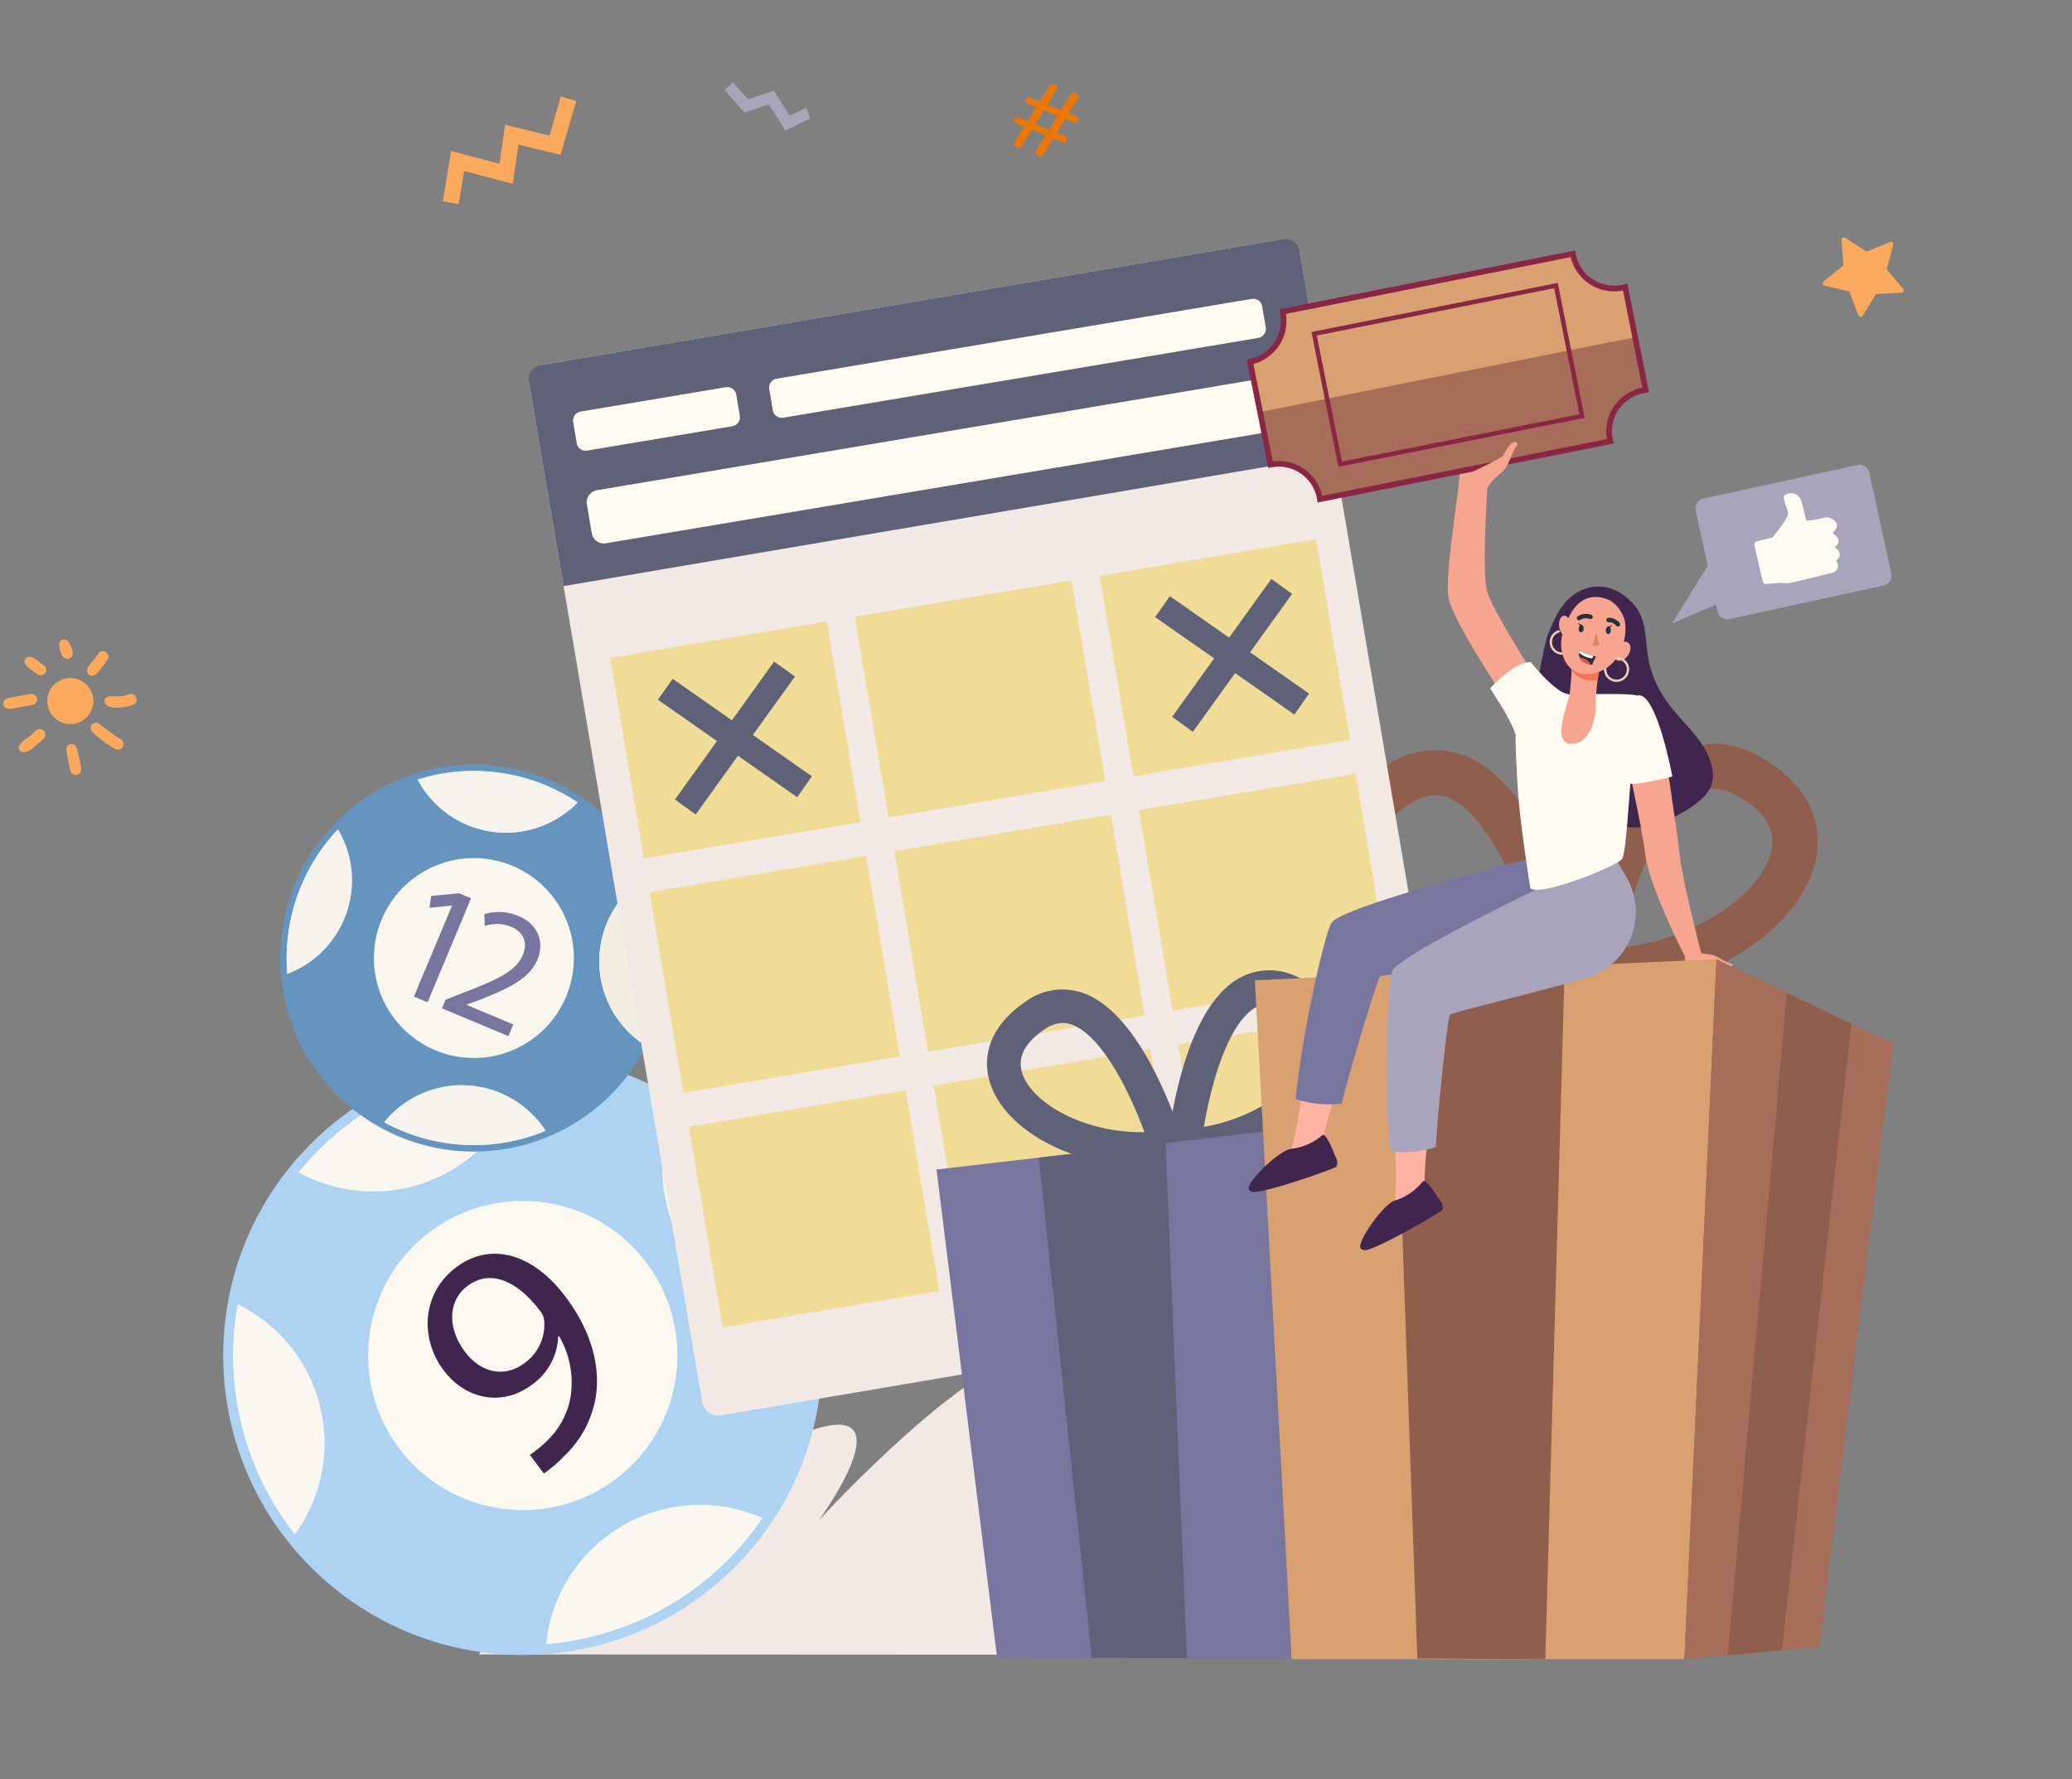<svg xmlns="http://www.w3.org/2000/svg" width="340" height="292" viewBox="0 0 340 292">
  <rect x="0" y="0" width="340" height="292" fill="#808080" stroke="none"/>
  <g id="Grupo_70072" data-name="Grupo 70072" transform="translate(-1020 -14075)">
    <path id="Trazado_141374" data-name="Trazado 141374" d="M0,0H340V292H0Z" transform="translate(1020 14075)" fill="none"/>
    <g id="Grupo_70065" data-name="Grupo 70065" transform="translate(-1389.943 12747.008)">
      <path id="Trazado_141234" data-name="Trazado 141234" d="M3505.974,1815.09a13.747,13.747,0,0,0-12.849-.421c-5.621,2.78-10.394,9.7-14.186,20.558-.966,2.768-1.741,5.429-2.341,7.716-.712-2.268-1.622-4.91-2.73-7.651-4.314-10.665-9.416-17.342-15.166-19.846a13.745,13.745,0,0,0-12.813,1.043c-7.762,4.522-10.962,11.185-8.779,18.281,1.719,5.587,6.8,10.932,13.941,14.665a45.833,45.833,0,0,0,22.106,5.074q1.007-.024,2.009-.094l1.063-.074,2.338.049q1,.021,2.011,0a45.841,45.841,0,0,0,21.835-6.139c6.952-4.074,11.768-9.659,13.214-15.323C3517.465,1825.731,3513.946,1819.23,3505.974,1815.09Zm-61.779,17.5c-1.131-3.677.694-6.939,5.426-9.7a7.609,7.609,0,0,1,3.655-1.164,5.679,5.679,0,0,1,2.463.51c3.783,1.646,7.767,7.235,11.219,15.739,1.363,3.356,2.414,6.6,3.14,9.077C3457.35,1846.395,3446.3,1839.433,3444.194,1832.59Zm64.251-1.5c-1.771,6.938-12.471,14.427-25.171,15.705.605-2.507,1.5-5.8,2.7-9.218,3.036-8.661,6.745-14.437,10.443-16.264a5.688,5.688,0,0,1,2.436-.629,7.607,7.607,0,0,1,3.708.985C3507.417,1824.192,3509.4,1827.362,3508.445,1831.089Z" transform="translate(-807.878 -363.201)" fill="#905e4c"/>
      <path id="Trazado_141243" data-name="Trazado 141243" d="M3582.35,1708.728c1.158-2.789,2.337-5.583,5.344-6.995a6.726,6.726,0,0,1,7.136.913c6.124,4.606.788,9.681,7.76,18.415,2.166,2.714,4.789,4.905,6.087,8.085,1.816,4.452-.348,6.589-3.816,8.721-16.6,10.2-25.3-10.744-24.982-15.535C3580.11,1718.769,3581.6,1710.522,3582.35,1708.728Z" transform="translate(-918.308 -276.831)" fill="#40264f"/>
      <path id="Trazado_141244" data-name="Trazado 141244" d="M2827.608,2297.174c3.93-5.1,40.854-32.336,54.907-36.885,15.512-5.022.892,14.923.892,14.923s27.519-30.091,37.616-27.378c9.257,2.486,0,21.137,0,21.137s10.426-10.328,23.07-10.328c12.3,0-8.6,36.63-9.725,38.591Z" transform="translate(-339.131 -697.642)" fill="#f2e9e4"/>
      <g id="Grupo_70037" data-name="Grupo 70037" transform="translate(2426.207 1480.957)">
        <g id="Grupo_70035" data-name="Grupo 70035" transform="translate(0 0)">
          <circle id="Elipse_4766" data-name="Elipse 4766" cx="49.156" cy="49.156" r="49.156" transform="translate(0 69.517) rotate(-45)" fill="#aed3f2"/>
          <circle id="Elipse_4767" data-name="Elipse 4767" cx="25.374" cy="25.374" r="25.374" transform="translate(33.633 69.517) rotate(-45)" fill="#fffbf0" opacity="0.95"/>
          <path id="Trazado_141246" data-name="Trazado 141246" d="M2981.424,2100.84a47.331,47.331,0,0,0-20.684-27.058,25.367,25.367,0,0,0,22.318,35.117A47.844,47.844,0,0,0,2981.424,2100.84Z" transform="translate(-2866.327 -2044.728)" fill="#fffbf0" opacity="0.5"/>
          <path id="Trazado_141247" data-name="Trazado 141247" d="M2722.641,2045.053a47.288,47.288,0,0,0-23.374,15.5,25.37,25.37,0,0,0,37.137-17.438A47.5,47.5,0,0,0,2722.641,2045.053Z" transform="translate(-2666.527 -2021.115)" fill="#fffbf0" opacity="0.5"/>
          <path id="Trazado_141248" data-name="Trazado 141248" d="M2666.521,2228.858a25.308,25.308,0,0,0-13.2-15.634,47.612,47.612,0,0,0,9.377,37.7A25.328,25.328,0,0,0,2666.521,2228.858Z" transform="translate(-2630.58 -2152.086)" fill="#fffbf0" opacity="0.5"/>
          <path id="Trazado_141249" data-name="Trazado 141249" d="M2885.387,2377.315a47.314,47.314,0,0,0,25.9-18.891,25.368,25.368,0,0,0-35.459,20.673A47.666,47.666,0,0,0,2885.387,2377.315Z" transform="translate(-2802.466 -2262.218)" fill="#fffbf0" opacity="0.5"/>
          <path id="Trazado_141250" data-name="Trazado 141250" d="M2981.424,2100.84a47.331,47.331,0,0,0-20.684-27.058,25.367,25.367,0,0,0,22.318,35.117A47.844,47.844,0,0,0,2981.424,2100.84Z" transform="translate(-2866.327 -2044.728)" fill="#fffbf0" opacity="0.5"/>
          <path id="Trazado_141251" data-name="Trazado 141251" d="M2722.641,2045.053a47.288,47.288,0,0,0-23.374,15.5,25.37,25.37,0,0,0,37.137-17.438A47.5,47.5,0,0,0,2722.641,2045.053Z" transform="translate(-2666.527 -2021.115)" fill="#fffbf0" opacity="0.5"/>
          <path id="Trazado_141252" data-name="Trazado 141252" d="M2666.521,2228.858a25.308,25.308,0,0,0-13.2-15.634,47.612,47.612,0,0,0,9.377,37.7A25.328,25.328,0,0,0,2666.521,2228.858Z" transform="translate(-2630.58 -2152.086)" fill="#fffbf0" opacity="0.5"/>
          <path id="Trazado_141253" data-name="Trazado 141253" d="M2885.387,2377.315a47.314,47.314,0,0,0,25.9-18.891,25.368,25.368,0,0,0-35.459,20.673A47.666,47.666,0,0,0,2885.387,2377.315Z" transform="translate(-2802.466 -2262.218)" fill="#fffbf0" opacity="0.5"/>
          <path id="Trazado_141254" data-name="Trazado 141254" d="M2981.424,2100.84a47.331,47.331,0,0,0-20.684-27.058,25.367,25.367,0,0,0,22.318,35.117A47.844,47.844,0,0,0,2981.424,2100.84Z" transform="translate(-2866.327 -2044.728)" fill="#fffbf0" opacity="0.5"/>
          <path id="Trazado_141255" data-name="Trazado 141255" d="M2722.641,2045.053a47.288,47.288,0,0,0-23.374,15.5,25.37,25.37,0,0,0,37.137-17.438A47.5,47.5,0,0,0,2722.641,2045.053Z" transform="translate(-2666.527 -2021.115)" fill="#fffbf0" opacity="0.5"/>
          <path id="Trazado_141256" data-name="Trazado 141256" d="M2666.521,2228.858a25.308,25.308,0,0,0-13.2-15.634,47.612,47.612,0,0,0,9.377,37.7A25.328,25.328,0,0,0,2666.521,2228.858Z" transform="translate(-2630.58 -2152.086)" fill="#fffbf0" opacity="0.5"/>
          <path id="Trazado_141257" data-name="Trazado 141257" d="M2885.387,2377.315a47.314,47.314,0,0,0,25.9-18.891,25.368,25.368,0,0,0-35.459,20.673A47.666,47.666,0,0,0,2885.387,2377.315Z" transform="translate(-2802.466 -2262.218)" fill="#fffbf0" opacity="0.5"/>
          <g id="Grupo_70034" data-name="Grupo 70034" transform="translate(21.997 21.998)">
            <path id="Trazado_141258" data-name="Trazado 141258" d="M2983.058,2108.9a47.844,47.844,0,0,0-1.634-8.059,47.331,47.331,0,0,0-20.684-27.058,25.367,25.367,0,0,0,22.318,35.117Z" transform="translate(-2888.323 -2066.726)" fill="#fffbf0" opacity="0.5"/>
            <path id="Trazado_141259" data-name="Trazado 141259" d="M2699.267,2060.553a25.37,25.37,0,0,0,37.137-17.438,47.59,47.59,0,0,0-37.137,17.438Z" transform="translate(-2688.524 -2043.114)" fill="#fffbf0" opacity="0.5"/>
            <path id="Trazado_141260" data-name="Trazado 141260" d="M2653.325,2213.224a47.612,47.612,0,0,0,9.377,37.7,25.364,25.364,0,0,0-9.377-37.7Z" transform="translate(-2652.577 -2174.084)" fill="#fffbf0" opacity="0.5"/>
            <path id="Trazado_141261" data-name="Trazado 141261" d="M2893.918,2357.3a25.377,25.377,0,0,0-18.088,21.793,47.6,47.6,0,0,0,35.459-20.673A25.267,25.267,0,0,0,2893.918,2357.3Z" transform="translate(-2824.462 -2284.216)" fill="#fffbf0" opacity="0.5"/>
          </g>
        </g>
        <g id="Grupo_70036" data-name="Grupo 70036" transform="translate(53.916 52.816)">
          <path id="Trazado_141262" data-name="Trazado 141262" d="M2808.064,2210.066a19.572,19.572,0,0,0,2.917-2.4,13.039,13.039,0,0,0,3.754-7.031,15.174,15.174,0,0,0-1.892-10.1l-.127.1a10.146,10.146,0,0,1-4.252,7.873c-4.966,3.749-10.969,2.416-14.525-2.3-3.941-5.221-3.623-12.656,2.022-16.917s12.586-2.3,17.9,4.741c4.582,6.07,5.748,11.852,5.018,16.534a17.277,17.277,0,0,1-5.235,9.748,21.763,21.763,0,0,1-3.277,2.807Zm-10.625-16.9c2.6,3.438,6.5,4.287,9.727,1.853a7.736,7.736,0,0,0,3.254-6.987,3.082,3.082,0,0,0-.686-1.615c-3.556-4.712-8.019-7.006-11.924-4.059C2794.627,2184.761,2794.492,2189.261,2797.439,2193.166Z" transform="translate(-2791.302 -2177.053)" fill="#40264f"/>
        </g>
      </g>
      <g id="Grupo_70040" data-name="Grupo 70040" transform="translate(2442.769 1440.313)">
        <g id="Grupo_70039" data-name="Grupo 70039" transform="translate(0 0)">
          <path id="Trazado_141372" data-name="Trazado 141372" d="M31.765,0A31.765,31.765,0,1,1,0,31.765,31.765,31.765,0,0,1,31.765,0Z" transform="translate(0 44.923) rotate(-45)" fill="#6595bf"/>
          <circle id="Elipse_4769" data-name="Elipse 4769" cx="16.397" cy="16.397" r="16.397" transform="matrix(0.825, -0.566, 0.566, 0.825, 22.126, 40.678)" fill="#fffbf0" opacity="0.95"/>
          <path id="Trazado_141264" data-name="Trazado 141264" d="M2922.447,1931.4a30.588,30.588,0,0,0-1.583-21.953,16.394,16.394,0,0,0-.392,26.886A30.894,30.894,0,0,0,2922.447,1931.4Z" transform="translate(-2848.146 -1877.56)" fill="#fffbf0" opacity="0.5"/>
          <path id="Trazado_141265" data-name="Trazado 141265" d="M2802.308,1833.965a30.562,30.562,0,0,0-18.124.088,16.394,16.394,0,0,0,26.247,3.745A30.722,30.722,0,0,0,2802.308,1833.965Z" transform="translate(-2748.467 -1818.42)" fill="#fffbf0" opacity="0.5"/>
          <path id="Trazado_141266" data-name="Trazado 141266" d="M2700.725,1887.482a16.353,16.353,0,0,0-1.587-13.125,30.772,30.772,0,0,0-8.3,23.7A16.366,16.366,0,0,0,2700.725,1887.482Z" transform="translate(-2676.515 -1850.543)" fill="#fffbf0" opacity="0.5"/>
          <path id="Trazado_141267" data-name="Trazado 141267" d="M2766.047,2065.349a30.576,30.576,0,0,0,20.692-1.023,16.394,16.394,0,0,0-26.488-1.4A30.8,30.8,0,0,0,2766.047,2065.349Z" transform="translate(-2730.041 -1991.048)" fill="#fffbf0" opacity="0.5"/>
          <path id="Trazado_141268" data-name="Trazado 141268" d="M2922.447,1931.4a30.588,30.588,0,0,0-1.583-21.953,16.394,16.394,0,0,0-.392,26.886A30.894,30.894,0,0,0,2922.447,1931.4Z" transform="translate(-2848.146 -1877.56)" fill="#fffbf0" opacity="0.5"/>
          <path id="Trazado_141269" data-name="Trazado 141269" d="M2802.308,1833.965a30.562,30.562,0,0,0-18.124.088,16.394,16.394,0,0,0,26.247,3.745A30.722,30.722,0,0,0,2802.308,1833.965Z" transform="translate(-2748.467 -1818.42)" fill="#fffbf0" opacity="0.5"/>
          <path id="Trazado_141270" data-name="Trazado 141270" d="M2700.725,1887.482a16.353,16.353,0,0,0-1.587-13.125,30.772,30.772,0,0,0-8.3,23.7A16.366,16.366,0,0,0,2700.725,1887.482Z" transform="translate(-2676.515 -1850.543)" fill="#fffbf0" opacity="0.5"/>
          <path id="Trazado_141271" data-name="Trazado 141271" d="M2766.047,2065.349a30.576,30.576,0,0,0,20.692-1.023,16.394,16.394,0,0,0-26.488-1.4A30.8,30.8,0,0,0,2766.047,2065.349Z" transform="translate(-2730.041 -1991.048)" fill="#fffbf0" opacity="0.5"/>
          <path id="Trazado_141272" data-name="Trazado 141272" d="M2922.447,1931.4a30.588,30.588,0,0,0-1.583-21.953,16.394,16.394,0,0,0-.392,26.886A30.894,30.894,0,0,0,2922.447,1931.4Z" transform="translate(-2848.146 -1877.56)" fill="#fffbf0" opacity="0.5"/>
          <path id="Trazado_141273" data-name="Trazado 141273" d="M2802.308,1833.965a30.562,30.562,0,0,0-18.124.088,16.394,16.394,0,0,0,26.247,3.745A30.722,30.722,0,0,0,2802.308,1833.965Z" transform="translate(-2748.467 -1818.42)" fill="#fffbf0" opacity="0.5"/>
          <path id="Trazado_141274" data-name="Trazado 141274" d="M2700.725,1887.482a16.353,16.353,0,0,0-1.587-13.125,30.772,30.772,0,0,0-8.3,23.7A16.366,16.366,0,0,0,2700.725,1887.482Z" transform="translate(-2676.515 -1850.543)" fill="#fffbf0" opacity="0.5"/>
          <path id="Trazado_141275" data-name="Trazado 141275" d="M2766.047,2065.349a30.576,30.576,0,0,0,20.692-1.023,16.394,16.394,0,0,0-26.488-1.4A30.8,30.8,0,0,0,2766.047,2065.349Z" transform="translate(-2730.041 -1991.048)" fill="#fffbf0" opacity="0.5"/>
          <g id="Grupo_70038" data-name="Grupo 70038" transform="translate(14.214 14.214)">
            <path id="Trazado_141276" data-name="Trazado 141276" d="M2920.473,1936.334a30.738,30.738,0,0,0,.392-26.886,16.394,16.394,0,0,0-.392,26.886Z" transform="translate(-2862.36 -1891.774)" fill="#f9f3dc" opacity="0.5"/>
            <path id="Trazado_141277" data-name="Trazado 141277" d="M2784.184,1834.053a16.394,16.394,0,0,0,26.247,3.745,30.751,30.751,0,0,0-26.247-3.745Z" transform="translate(-2762.681 -1832.634)" fill="#fffbf0" opacity="0.5"/>
            <path id="Trazado_141278" data-name="Trazado 141278" d="M2699.138,1874.357a30.772,30.772,0,0,0-8.3,23.7,16.391,16.391,0,0,0,8.3-23.7Z" transform="translate(-2690.729 -1864.757)" fill="#fffbf0" opacity="0.5"/>
            <path id="Trazado_141279" data-name="Trazado 141279" d="M2777.75,2057.562a16.4,16.4,0,0,0-17.5,5.362,30.768,30.768,0,0,0,26.488,1.4A16.327,16.327,0,0,0,2777.75,2057.562Z" transform="translate(-2744.255 -2005.262)" fill="#fffbf0" opacity="0.5"/>
          </g>
        </g>
        <path id="Trazado_141280" data-name="Trazado 141280" d="M2787.73,1921.94l-.052-.022-3.639.361.29-1.947,4.565-.436,1.97.824-7.142,17.073-2.233-.934Z" transform="translate(-2746.392 -1885.604)" fill="#78759e"/>
        <path id="Trazado_141281" data-name="Trazado 141281" d="M2801.5,1949.086l.594-1.419,2.548-1c6.1-2.326,8.989-3.708,10.092-6.271.725-1.734.555-3.687-1.993-4.753a6.3,6.3,0,0,0-4.229-.072l-.054-1.936a8.12,8.12,0,0,1,5.558.288c3.677,1.538,4.172,4.708,3.15,7.15-1.318,3.152-4.669,4.744-9.718,6.706l-1.894.689-.021.053,7.669,3.208-.8,1.917Z" transform="translate(-2761.801 -1895.905)" fill="#78759e"/>
      </g>
      <g id="Grupo_70041" data-name="Grupo 70041" transform="translate(2496.693 1367.2)">
        <path id="Trazado_141282" data-name="Trazado 141282" d="M2865.789,1473.917l121.112-20.571a2.716,2.716,0,0,1,3.133,2.223l28.378,167.076a2.717,2.717,0,0,1-2.223,3.133l-121.112,20.571a2.715,2.715,0,0,1-3.132-2.223l-28.378-167.076A2.716,2.716,0,0,1,2865.789,1473.917Z" transform="translate(-2863.48 -1453.259)" fill="#f2e9e4"/>
        <path id="Trazado_141283" data-name="Trazado 141283" d="M2865.318,1473.807l121.737-20.677a2.4,2.4,0,0,1,2.767,1.964l5.692,33.511-126.467,21.48-5.692-33.511A2.4,2.4,0,0,1,2865.318,1473.807Z" transform="translate(-2863.32 -1453.095)" fill="#5e6178"/>
        <rect id="Rectángulo_31904" data-name="Rectángulo 31904" width="36.056" height="33.399" transform="translate(13.367 68.763) rotate(-9.537)" fill="#f1dc97"/>
        <rect id="Rectángulo_31905" data-name="Rectángulo 31905" width="36.056" height="33.399" transform="translate(53.525 62.016) rotate(-9.536)" fill="#f1dc97"/>
        <rect id="Rectángulo_31906" data-name="Rectángulo 31906" width="36.056" height="33.399" transform="matrix(0.986, -0.166, 0.166, 0.986, 93.683, 55.27)" fill="#f1dc97"/>
        <rect id="Rectángulo_31907" data-name="Rectángulo 31907" width="36.056" height="33.399" transform="translate(19.831 107.241) rotate(-9.536)" fill="#f1dc97"/>
        <rect id="Rectángulo_31908" data-name="Rectángulo 31908" width="36.056" height="33.399" transform="translate(59.989 100.495) rotate(-9.537)" fill="#f1dc97"/>
        <rect id="Rectángulo_31909" data-name="Rectángulo 31909" width="36.056" height="33.399" transform="translate(100.147 93.748) rotate(-9.536)" fill="#f1dc97"/>
        <rect id="Rectángulo_31910" data-name="Rectángulo 31910" width="36.056" height="33.399" transform="translate(26.296 145.72) rotate(-9.536)" fill="#f1dc97"/>
        <rect id="Rectángulo_31911" data-name="Rectángulo 31911" width="36.056" height="33.399" transform="translate(66.454 138.973) rotate(-9.536)" fill="#f1dc97"/>
        <rect id="Rectángulo_31912" data-name="Rectángulo 31912" width="36.056" height="33.399" transform="translate(106.612 132.227) rotate(-9.537)" fill="#f1dc97"/>
        <path id="Trazado_141284" data-name="Trazado 141284" d="M2978.028,1757.094l-3.408-2.451-6.931,9.637-9.724-6.809-2.407,3.439,9.68,6.778-6.9,9.594,3.408,2.451,6.931-9.637,9.724,6.808,2.408-3.439-9.681-6.778Z" transform="translate(-2934.335 -1685.261)" fill="#5e6178"/>
        <path id="Trazado_141285" data-name="Trazado 141285" d="M3332.607,1698.117l-3.408-2.451-6.931,9.637-9.724-6.808-2.408,3.439,9.68,6.778-6.9,9.594,3.409,2.451,6.93-9.637,9.724,6.808,2.408-3.439-9.681-6.778Z" transform="translate(-3207.33 -1639.854)" fill="#5e6178"/>
        <path id="Trazado_141286" data-name="Trazado 141286" d="M2921.122,1565.24l-23.833,4a1.484,1.484,0,0,1-1.71-1.218l-.585-3.479a1.485,1.485,0,0,1,1.218-1.71l23.833-4a1.484,1.484,0,0,1,1.709,1.218l.584,3.479A1.484,1.484,0,0,1,2921.122,1565.24Z" transform="translate(-2887.691 -1534.489)" fill="#fffbf0"/>
        <path id="Trazado_141287" data-name="Trazado 141287" d="M3115.073,1502.228l-77.961,13.1a1.484,1.484,0,0,1-1.709-1.218l-.585-3.479a1.484,1.484,0,0,1,1.218-1.709l77.96-13.1a1.485,1.485,0,0,1,1.71,1.218l.584,3.479A1.484,1.484,0,0,1,3115.073,1502.228Z" transform="translate(-2995.342 -1485.975)" fill="#fffbf0"/>
        <path id="Trazado_141288" data-name="Trazado 141288" d="M3017.136,1561.216l-109.269,18.357a2.019,2.019,0,0,1-2.325-1.656l-.794-4.731a2.017,2.017,0,0,1,1.656-2.325l109.269-18.357a2.018,2.018,0,0,1,2.325,1.656l.795,4.731A2.019,2.019,0,0,1,3017.136,1561.216Z" transform="translate(-2895.194 -1529.61)" fill="#fffbf0"/>
      </g>
      <path id="Trazado_141289" data-name="Trazado 141289" d="M3525.437,1621.8a1.088,1.088,0,0,1,.142-.392l-4.814-.441c0,.007,0,.016,0,.023-.23,4.043-2.526,16.914-1.774,20.4.864,4,9.453,16.792,9.453,16.792l3.7-5.589s-5.783-9.157-6.789-12.2S3525.341,1622.827,3525.437,1621.8Z" transform="translate(-871.32 -215.139)" fill="#f7a491"/>
      <path id="Trazado_141290" data-name="Trazado 141290" d="M3240.969,1975.9a10.215,10.215,0,0,0-9.548.351c-4.025,2.351-7.207,7.726-9.458,15.974-.574,2.1-1.012,4.115-1.338,5.842-.646-1.645-1.456-3.557-2.419-5.531-3.749-7.686-7.877-12.373-12.268-13.933a10.217,10.217,0,0,0-9.446,1.434c-5.522,3.754-7.551,8.859-5.567,14.008,1.563,4.054,5.606,7.755,11.093,10.154a34.067,34.067,0,0,0,16.653,2.622q.745-.07,1.486-.173l.784-.11,1.736-.084q.746-.036,1.491-.106a34.065,34.065,0,0,0,15.873-5.678c4.944-3.379,8.227-7.769,9.007-12.043C3250.038,1983.2,3247.094,1978.558,3240.969,1975.9Zm-44.9,16.162c-1.028-2.668.157-5.181,3.523-7.469a5.658,5.658,0,0,1,2.65-1.052,4.221,4.221,0,0,1,1.853.252c2.89,1.025,6.133,4.964,9.131,11.091,1.183,2.418,2.13,4.771,2.8,6.568C3206.531,2001.619,3197.98,1997.027,3196.065,1992.061Zm47.562-4.426c-.955,5.235-8.5,11.34-17.853,12.943.319-1.89.812-4.378,1.523-6.974,1.8-6.578,4.257-11.052,6.9-12.6a4.222,4.222,0,0,1,1.774-.593,5.658,5.658,0,0,1,2.8.54C3242.508,1982.573,3244.141,1984.822,3243.626,1987.635Z" transform="translate(-618.28 -487.631)" fill="#5e6178"/>
      <path id="Trazado_141291" data-name="Trazado 141291" d="M3210.167,2088.79l-55.98,6.479,9.946,80.15,48.331.224Z" transform="translate(-590.569 -575.325)" fill="#78759e"/>
      <path id="Trazado_141292" data-name="Trazado 141292" d="M3247.936,2098.021l3.5,84.517-15.589-.013-8.712-82.1Z" transform="translate(-646.736 -582.433)" fill="#5e6178"/>
      <g id="Grupo_70050" data-name="Grupo 70050" transform="translate(2410.474 1432.927)">
        <path id="Trazado_141293" data-name="Trazado 141293" d="M2520.005,1770.374a3.784,3.784,0,1,1,4.037,3.513A3.784,3.784,0,0,1,2520.005,1770.374Z" transform="translate(-2512.771 -1759.985)" fill="#faa95d"/>
        <g id="Grupo_70042" data-name="Grupo 70042" transform="translate(10.347 17.19)">
          <path id="Trazado_141294" data-name="Trazado 141294" d="M2535.972,1817.353a25.221,25.221,0,0,0-.737-3.331.864.864,0,0,0-1.67.345,27.128,27.128,0,0,0,.713,3.582.9.9,0,0,0,1.145.549.922.922,0,0,0,.549-1.145Z" transform="translate(-2533.563 -1813.468)" fill="#faa95d"/>
        </g>
        <g id="Grupo_70043" data-name="Grupo 70043" transform="translate(14.338 13.652)">
          <path id="Trazado_141295" data-name="Trazado 141295" d="M2555.812,1800.827a37.581,37.581,0,0,1-3.5-2.53.865.865,0,0,0-1.135,1.3,16.459,16.459,0,0,0,3.823,2.875.92.92,0,0,0,.816-1.649Z" transform="translate(-2550.909 -1798.092)" fill="#faa95d"/>
        </g>
        <g id="Grupo_70044" data-name="Grupo 70044" transform="translate(16.601 8.961)">
          <path id="Trazado_141296" data-name="Trazado 141296" d="M2561.009,1778.356a.65.65,0,0,0-.166.873c.424.769,1.5.731,2.265.705a8.2,8.2,0,0,0,2.351-.447.917.917,0,0,0-.609-1.729C2562.662,1778.505,2561.833,1777.694,2561.009,1778.356Z" transform="translate(-2560.744 -1777.703)" fill="#faa95d"/>
        </g>
        <g id="Grupo_70045" data-name="Grupo 70045" transform="translate(13.785 1.947)">
          <path id="Trazado_141297" data-name="Trazado 141297" d="M2550.383,1747.528c-1.1,1.611-2,2.155-1.861,3.042a.762.762,0,0,0,.992.653c.592-.134.914-.761,1.269-1.2.34-.422.673-.845.977-1.295a.942.942,0,0,0-.089-1.287.92.92,0,0,0-1.288.089Z" transform="translate(-2548.508 -1747.219)" fill="#faa95d"/>
        </g>
        <g id="Grupo_70046" data-name="Grupo 70046" transform="translate(9.178 0)">
          <path id="Trazado_141298" data-name="Trazado 141298" d="M2530.677,1740.735a4.02,4.02,0,0,0-.886-1.786.793.793,0,0,0-1.291.438,3.844,3.844,0,0,0,.448,1.956.916.916,0,0,0,1.729-.608Z" transform="translate(-2528.485 -1738.759)" fill="#faa95d"/>
        </g>
        <g id="Grupo_70047" data-name="Grupo 70047" transform="translate(3.495 2.852)">
          <path id="Trazado_141299" data-name="Trazado 141299" d="M2507.026,1752.64c-1.588-1.206-1.911-1.546-2.535-1.48a.756.756,0,0,0-.7.8c.148.763.592.97,2.052,2.034a.922.922,0,0,0,1.267-.088.907.907,0,0,0-.088-1.267Z" transform="translate(-2503.786 -1751.152)" fill="#faa95d"/>
        </g>
        <g id="Grupo_70048" data-name="Grupo 70048" transform="translate(0 8.937)">
          <path id="Trazado_141300" data-name="Trazado 141300" d="M2488.953,1778.531a.839.839,0,0,0,.3,1.5c.649.085.9-.019,4.052-.595a.944.944,0,0,0,.851-.978.922.922,0,0,0-.978-.851C2489.908,1778.2,2489.58,1778.2,2488.953,1778.531Z" transform="translate(-2488.594 -1777.599)" fill="#faa95d"/>
        </g>
        <g id="Grupo_70049" data-name="Grupo 70049" transform="translate(2.539 14.712)">
          <path id="Trazado_141301" data-name="Trazado 141301" d="M2502.388,1803.013c-1.727,1.672-1.98,1.377-2.662,2.4a.776.776,0,0,0,.746,1.113,3.267,3.267,0,0,0,1.793-.965c.528-.418,1.033-.867,1.518-1.334a.931.931,0,0,0-.091-1.3.944.944,0,0,0-1.3.09Z" transform="translate(-2499.631 -1802.701)" fill="#faa95d"/>
        </g>
      </g>
      <path id="Trazado_141302" data-name="Trazado 141302" d="M3016.4,1345.669l-2.716,1.324-2.613-4.135-4.21,1.446-2.462-2.775-1.4,1.246,3.292,3.711,3.99-1.37,2.718,4.3,4.087-1.992Z" transform="translate(-474.167)" fill="#a7a4bc"/>
      <g id="Grupo_70052" data-name="Grupo 70052" transform="translate(2684.31 1404.28)">
        <path id="Trazado_141303" data-name="Trazado 141303" d="M3726.319,1634.065l-25.281,5.505a1.647,1.647,0,0,1-1.96-1.259l-3.605-16.557a1.647,1.647,0,0,1,1.259-1.959l25.281-5.505a1.648,1.648,0,0,1,1.96,1.259l3.6,16.556A1.647,1.647,0,0,1,3726.319,1634.065Z" transform="translate(-3691.592 -1614.252)" fill="#a7a4bc"/>
        <path id="Trazado_141304" data-name="Trazado 141304" d="M3685.27,1681.593l-6.534,10.561,10.026-4.315Z" transform="translate(-3678.736 -1666.099)" fill="#a7a4bc"/>
        <g id="Grupo_70051" data-name="Grupo 70051" transform="translate(13.503 4.654)">
          <path id="Trazado_141305" data-name="Trazado 141305" d="M3737.833,1642.372l2.543-.622s2.676-3.129,2.582-4-1.026-2.55-.577-2.888a1.714,1.714,0,0,1,2.386.219c.669.707.938,3.778,1.282,3.909a13.836,13.836,0,0,0,2.759-.482,1.941,1.941,0,0,1,1.912.627h0a1.035,1.035,0,0,1,.037,1.3l-.461.6.583.495a1.034,1.034,0,0,1,.123,1.453l-.372.444.387.281a1.035,1.035,0,0,1,.157,1.533l-.336.37.085.1a1.036,1.036,0,0,1-.032,1.4l-.342.356-6.773,1.655a4.792,4.792,0,0,1-1.938.07l-2.479.188a.54.54,0,0,1-.567-.418l-1.358-5.95A.539.539,0,0,1,3737.833,1642.372Z" transform="translate(-3737.422 -1634.477)" fill="#fffbf0"/>
        </g>
      </g>
      <g id="Grupo_70053" data-name="Grupo 70053" transform="translate(2709.056 1366.966)">
        <path id="Trazado_141306" data-name="Trazado 141306" d="M3799.175,1461.151l-4.151.214-2.177,3.54a.405.405,0,0,1-.724-.067l-1.486-3.881-4.04-.976a.405.405,0,0,1-.159-.709l3.231-2.613-.319-4.144a.4.4,0,0,1,.625-.371l3.484,2.266,3.842-1.585a.4.4,0,0,1,.545.479l-1.078,4.014,2.694,3.164A.405.405,0,0,1,3799.175,1461.151Z" transform="translate(-3786.288 -1452.078)" fill="#faa95d"/>
      </g>
      <g id="Grupo_70054" data-name="Grupo 70054" transform="translate(2482.619 1343.82)">
        <path id="Trazado_141307" data-name="Trazado 141307" d="M2813.608,1365.824l-7.972-2.1-.889,5.417-2.6-.427,1.358-8.271,7.924,2.088.939-6.389,7.27,1.776,1.867-6.433,2.526.733-2.57,8.854-6.911-1.689Z" transform="translate(-2802.151 -1351.485)" fill="#faa95d"/>
      </g>
      <path id="Trazado_141308" data-name="Trazado 141308" d="M3209.506,1352.207l1.563-2.539-1.255-.509a.537.537,0,0,1-.3-.7h0a.537.537,0,0,1,.7-.3l1.448.587,1.4-2.28-1.341-.544a.536.536,0,0,1-.3-.7h0a.538.538,0,0,1,.7-.3l1.533.622,1.623-2.611a.537.537,0,0,1,.657-.214l.234.1a.536.536,0,0,1,.256.778l-1.509,2.464,2.222.9,1.623-2.611a.536.536,0,0,1,.657-.214l.256.1a.537.537,0,0,1,.256.778l-1.51,2.463,1.255.509a.537.537,0,0,1,.3.7h0a.537.537,0,0,1-.7.3l-1.448-.587-1.376,2.288,1.341.544a.537.537,0,0,1,.3.7h0a.537.537,0,0,1-.7.3l-1.533-.622-1.658,2.692a.536.536,0,0,1-.658.216l-.274-.111a.536.536,0,0,1-.255-.779l1.563-2.538-2.222-.9-1.658,2.693a.537.537,0,0,1-.658.216l-.274-.111A.537.537,0,0,1,3209.506,1352.207Zm5.664-2.034,1.4-2.28-2.223-.9-1.4,2.28Z" transform="translate(-633.098 -0.893)" fill="#ea7708"/>
      <path id="Trazado_141309" data-name="Trazado 141309" d="M3662.892,1849.052c-.7-.111-2.4-1.328-3-1.439-.465-.086-1.47-.238-1.9-.3-.525-1.96-3.19-12.646-3.489-15.778-.323-3.393-2.667-18.692-2.667-18.692l-6.27,1.749s2.581,11.293,3.294,16.769c.613,4.7,5.773,15.278,6.429,16.394,0,.027,0,.053,0,.082.1,1.66.9,1.106.9,1.106l1.3.332s4.6.442,4.9.553S3663.591,1849.163,3662.892,1849.052Z" transform="translate(-968.89 -362.869)" fill="#f7a491"/>
      <path id="Trazado_141310" data-name="Trazado 141310" d="M3456.955,1966.9l-75.742,3.468,6.041,111.43H3451.7Z" transform="translate(-765.359 -481.479)" fill="#d9a171"/>
      <path id="Trazado_141311" data-name="Trazado 141311" d="M3721.78,1980.771,3692.8,1966.9l-5.258,114.9,22.152-2.014Z" transform="translate(-1001.208 -481.479)" fill="#a66d58"/>
      <path id="Trazado_141312" data-name="Trazado 141312" d="M3738.72,1995.986l-11.4,102.84-8.894.82,9.706-108.74Z" transform="translate(-1024.98 -499.963)" fill="#905e4c"/>
      <path id="Trazado_141313" data-name="Trazado 141313" d="M3508.058,1971.821l-3.188,113.766-21-.112-3.953-112.367Z" transform="translate(-841.356 -485.27)" fill="#905e4c"/>
      <path id="Trazado_141314" data-name="Trazado 141314" d="M3400.538,2059.888a46.892,46.892,0,0,0-2.1,7.372c-.031.2.25,1.161.224,1.368-2.7,3.68-6.575,4.485-9.9,4.72,1.694-1.653,4.182-3.221,4.3-3.744a65.079,65.079,0,0,0,1.716-9.69C3396.844,2060.87,3398.247,2060.112,3400.538,2059.888Z" transform="translate(-771.169 -553.073)" fill="#ffb1a4"/>
      <path id="Trazado_141315" data-name="Trazado 141315" d="M3455.347,1887.539l5.936,16.719s-9.54,1.8-13.106,2.449-23.492,1.525-24,1.878c-.375.263-4.491,13.575-6.33,20.916a17.275,17.275,0,0,1-7.556-.747c1.026-10.5,4.733-27.144,5.92-28.955C3418.148,1896.849,3455.347,1887.539,3455.347,1887.539Z" transform="translate(-787.75 -420.38)" fill="#78759e"/>
      <path id="Trazado_141316" data-name="Trazado 141316" d="M3475.034,2091.741a47.1,47.1,0,0,0-.686,7.636c.008.2.464,1.094.477,1.3-1.96,4.12-5.618,5.638-8.839,6.491,1.354-1.942,3.5-3.947,3.523-4.484a65.007,65.007,0,0,0-.129-9.84C3471.589,2093.4,3472.825,2092.391,3475.034,2091.741Z" transform="translate(-830.627 -577.597)" fill="#ffb1a4"/>
      <path id="Trazado_141317" data-name="Trazado 141317" d="M3512.251,1891.311l2.3,3.932a11.27,11.27,0,0,1-5.65,16.2l-.1.04c-3.38,1.311-22.79,5.9-23.22,6.342-.318.328-1.867,14.177-2.3,21.732a17.271,17.271,0,0,1-7.562.682c-.96-10.509-.437-27.549.39-29.552C3477.456,1907.427,3512.251,1891.311,3512.251,1891.311Z" transform="translate(-837.724 -423.284)" fill="#a7a4bc"/>
      <path id="Trazado_141318" data-name="Trazado 141318" d="M3466.668,2125.2c.517-.571,2.414,2.571,2.887,3.24a1.5,1.5,0,0,1,.318,1.441c-.168.311-10.173,6.2-12.613,6.616a1.227,1.227,0,0,1-.73-.2c-.954-.844,3.436-7.076,5.407-7.9A9.458,9.458,0,0,0,3466.668,2125.2Z" transform="translate(-823.244 -603.306)" fill="#40264f"/>
      <path id="Trazado_141319" data-name="Trazado 141319" d="M3553.732,1777.283c-.211-2.552-.567-9.438-.453-10.285-.772-2.651-3.589-6.581-4.179-7.692,0,0,3.821-4.328,6.653-4.292,0,0,3.014,3.806,5.251,4.973a5.539,5.539,0,0,0,1.125.336c2.161-.015,9.708-.244,11.116.176l-.8,11.662c-.406.668-.9,14.078-1.733,15.181s-12.983,6.128-15,4.832C3555.638,1792.123,3554.158,1782.442,3553.732,1777.283Z" transform="translate(-894.618 -318.347)" fill="#fffbf0"/>
      <path id="Trazado_141320" data-name="Trazado 141320" d="M3635.234,1778.688c3.1-.564,5.661,13.314,5.661,13.314s-6.891,1.924-8.657.915c0,0-2-8.883-2.722-8.573Z" transform="translate(-956.531 -336.561)" fill="#fffbf0"/>
      <path id="Trazado_141321" data-name="Trazado 141321" d="M3606.144,1752.361a31.043,31.043,0,0,0-.626,5.641c.156,1.6-.6,6.739-3.975,6.756s-.642-6.539-.323-8.1a59.892,59.892,0,0,0,.393-6.4Z" transform="translate(-933.709 -314.68)" fill="#f7a491"/>
      <path id="Trazado_141322" data-name="Trazado 141322" d="M3607.136,1752.679c.053-1.324.07-2.428.07-2.428l4.529,2.11s-.16.827-.32,1.881A3.956,3.956,0,0,1,3607.136,1752.679Z" transform="translate(-939.3 -314.68)" fill="#f47458"/>
      <path id="Trazado_141325" data-name="Trazado 141325" d="M3388.886,2092.276c.615-.464,1.89,2.977,2.229,3.724a1.5,1.5,0,0,1,.042,1.474c-.223.274-11.154,4.181-13.629,4.135a1.225,1.225,0,0,1-.681-.328c-.779-1.008,4.7-6.308,6.79-6.743A9.464,9.464,0,0,0,3388.886,2092.276Z" transform="translate(-761.94 -577.976)" fill="#40264f"/>
      <path id="Trazado_141326" data-name="Trazado 141326" d="M3632.023,1709.705s.817,6.041,2.771,7.131,1.136,3.77,1.136,3.77,1.771-6.223.227-8.221A8.594,8.594,0,0,0,3632.023,1709.705Z" transform="translate(-958.461 -283.463)" fill="#40264f"/>
      <path id="Trazado_141327" data-name="Trazado 141327" d="M3637.714,1741.4c-.53.788-.528,1.716,0,2.074s1.392.01,1.922-.777.527-1.715,0-2.073S3638.243,1740.61,3637.714,1741.4Z" transform="translate(-962.538 -307.157)" fill="#f7a491"/>
      <path id="Trazado_141328" data-name="Trazado 141328" d="M3527.164,1615.391l.011-.245s1.719-.334,2.7-.657a16.343,16.343,0,0,0,2.307-1.076,12.311,12.311,0,0,1-.987,2.119c-.178.032-3.1.412-3.122.388S3527.164,1615.391,3527.164,1615.391Z" transform="translate(-877.729 -209.326)" fill="#f7a491"/>
      <path id="Trazado_141329" data-name="Trazado 141329" d="M3610.4,1745.93l3.178.8a1.445,1.445,0,0,1-1.79.9C3610.073,1747.247,3610.4,1745.93,3610.4,1745.93Z" transform="translate(-941.795 -311.353)" fill="#fffbf0"/>
      <g id="Grupo_70059" data-name="Grupo 70059" transform="translate(2614.529 1369.1)">
        <path id="Trazado_141330" data-name="Trazado 141330" d="M3436.941,1494.515c-.024-.1-.047-.2-.067-.3a6.838,6.838,0,0,1,5.369-8.043c.167-.033.335-.058.5-.079l-3.371-16.906c-.162.045-.326.086-.494.12a6.838,6.838,0,0,1-8.043-5.369c-.013-.067-.023-.134-.035-.2l-47.65,9.5c.015.066.031.131.044.2a6.839,6.839,0,0,1-5.369,8.043l3.362,16.865a6.838,6.838,0,0,1,8.043,5.369c.02.1.037.2.052.3Z" transform="translate(-3377.283 -1463.192)" fill="#d9a171"/>
        <path id="Trazado_141331" data-name="Trazado 141331" d="M3384.962,1535.568l1.72,8.632a6.838,6.838,0,0,1,8.043,5.369c.02.1.037.2.053.3l47.655-9.5c-.024-.1-.047-.2-.067-.3a6.838,6.838,0,0,1,5.369-8.043c.168-.033.335-.058.5-.079l-1.725-8.652Z" transform="translate(-3382.775 -1509.047)" fill="#a66d58"/>
        <g id="Grupo_70055" data-name="Grupo 70055" transform="translate(10.622 5.325)">
          <path id="Trazado_141332" data-name="Trazado 141332" d="M3466.444,1506.644l-40.409,8.055-4.414-22.144,40.409-8.055Zm-39.827,7.184,38.956-7.765-4.124-20.691-38.957,7.765Z" transform="translate(-3421.621 -1484.5)" fill="#8b2544"/>
        </g>
        <g id="Grupo_70058" data-name="Grupo 70058" transform="translate(0 0)">
          <path id="Trazado_141342" data-name="Trazado 141342" d="M3435.68,1493.041l-48.606,9.688-.074-.479c-.015-.093-.03-.187-.048-.28a6.381,6.381,0,0,0-7.5-5.005l-.456.091-3.543-17.776.455-.091a6.381,6.381,0,0,0,5-7.5c-.009-.043-.019-.086-.028-.129l-.12-.521,48.587-9.685.089.527c.007.044.014.087.023.13a6.382,6.382,0,0,0,7.5,5.005c.14-.028.29-.064.46-.111l.482-.134,3.565,17.886-.5.061c-.176.022-.329.046-.468.073a6.381,6.381,0,0,0-5,7.5c.019.094.041.186.063.278Zm-47.851,8.592,46.733-9.315a7.311,7.311,0,0,1,5.763-8.432l.042-.009-3.18-15.955-.042.009a7.312,7.312,0,0,1-8.534-5.479l-46.739,9.316a7.313,7.313,0,0,1-5.329,8.227l3.186,15.984A7.312,7.312,0,0,1,3387.829,1501.633Z" transform="translate(-3375.456 -1461.357)" fill="#8b2544"/>
        </g>
      </g>
      <path id="Trazado_141343" data-name="Trazado 141343" d="M3540.117,1597.852a1.733,1.733,0,0,0-.879.616c-.583.628-1.094,1.894-1.185,1.8a51.077,51.077,0,0,1-5.568,2.809,5.087,5.087,0,0,1-.28.633l3.257,1.891c.11-.17.206-.315.275-.421a8.489,8.489,0,0,1,1.579-1.746,6.9,6.9,0,0,0,1.551-1.669c.12-.3.475-1.094.665-1.518s.43-.915.5-1.151a2.374,2.374,0,0,1,.421-.586A.4.4,0,0,0,3540.117,1597.852Z" transform="translate(-881.609 -197.343)" fill="#f7a491"/>
      <g id="Grupo_70005" data-name="Grupo 70005" transform="translate(2676.999 1440.141) rotate(-173)">
        <g id="Grupo_70003" data-name="Grupo 70003">
          <path id="Trazado_141148" data-name="Trazado 141148" d="M2.362.023a2.051,2.051,0,0,1,.6,3.866A.182.182,0,0,1,2.8,3.564a1.688,1.688,0,1,0-.671.172.182.182,0,0,1,.016.363A2.05,2.05,0,0,1,.538.666,2.036,2.036,0,0,1,1.96,0,2.1,2.1,0,0,1,2.362.023Z" transform="translate(0 0)" fill="#d9a171"/>
        </g>
        <g id="Grupo_70004" data-name="Grupo 70004" opacity="0.5">
          <path id="Trazado_141149" data-name="Trazado 141149" d="M2.362.023a2.051,2.051,0,0,1,.6,3.866A.182.182,0,0,1,2.8,3.564a1.688,1.688,0,1,0-.671.172.182.182,0,0,1,.016.363A2.05,2.05,0,0,1,.538.666,2.036,2.036,0,0,1,1.96,0,2.1,2.1,0,0,1,2.362.023Z" transform="translate(0 0)" fill="#fff"/>
        </g>
      </g>
      <g id="Grupo_70011" data-name="Grupo 70011" transform="translate(2668.082 1435.682) rotate(-173)">
        <g id="Grupo_70009" data-name="Grupo 70009">
          <path id="Trazado_141165" data-name="Trazado 141165" d="M2.362.023a2.051,2.051,0,0,1,.6,3.866A.182.182,0,1,1,2.8,3.564a1.688,1.688,0,1,0-.671.172.182.182,0,0,1,.016.363A2.05,2.05,0,0,1,.538.667,2.055,2.055,0,0,1,2.362.023Z" transform="translate(0 0)" fill="#d9a171"/>
        </g>
        <g id="Grupo_70010" data-name="Grupo 70010" opacity="0.5">
          <path id="Trazado_141166" data-name="Trazado 141166" d="M2.362.023a2.051,2.051,0,0,1,.6,3.866A.182.182,0,1,1,2.8,3.564a1.688,1.688,0,1,0-.671.172.182.182,0,0,1,.016.363A2.05,2.05,0,0,1,.538.667,2.055,2.055,0,0,1,2.362.023Z" transform="translate(0 0)" fill="#fff"/>
        </g>
      </g>
      <path id="Trazado_141324" data-name="Trazado 141324" d="M3598.156,1723.609c.088.9.585,1.589,1.11,1.538s.878-.823.791-1.724-.585-1.589-1.11-1.537S3598.067,1722.708,3598.156,1723.609Z" transform="translate(-932.376 -292.838)" fill="#f7a491"/>
      <path id="Trazado_141323" data-name="Trazado 141323" d="M3607.643,1709.105a5.611,5.611,0,0,1,2.384,3.067c.638,2.1-.089,7.515-4.6,8.821s-6.462-2.982-5.533-6.334S3602.845,1707.061,3607.643,1709.105Z" transform="translate(-933.552 -282.59)" fill="#f7a491"/>
      <g id="Grupo_70006" data-name="Grupo 70006" transform="matrix(0.97, 0.242, -0.242, 0.97, 2669.264, 1430.087)">
        <path id="Trazado_141152" data-name="Trazado 141152" d="M-.153.756c.052.335.275.579.5.544S.707.967.655.631.38.053.157.087-.206.422-.153.756Z" transform="translate(0.145 0.319)" fill="#263238"/>
        <path id="Trazado_141153" data-name="Trazado 141153" d="M.669.344-.1.171S.353.729.669.344Z" transform="translate(-0.271 0.064)" fill="#263238"/>
      </g>
      <path id="Trazado_141151" data-name="Trazado 141151" d="M1.314,2.168A8.735,8.735,0,0,0,0,.542,1.134,1.134,0,0,1,1.054,0Z" transform="translate(2672.251 1434.288) rotate(-157)" fill="#d68764"/>
      <g id="Grupo_70007" data-name="Grupo 70007" transform="translate(2674.334 1432.127) rotate(-173)">
        <path id="Trazado_141154" data-name="Trazado 141154" d="M0,.649C-.027.312.131.021.356,0S.789.237.819.575.692,1.2.467,1.223.035.987,0,.649Z" transform="translate(0.148 0)" fill="#263238"/>
        <path id="Trazado_141155" data-name="Trazado 141155" d="M.708.077,0,.432S.309-.219.708.077Z" transform="translate(0 1.121)" fill="#263238"/>
      </g>
      <path id="Trazado_141156" data-name="Trazado 141156" d="M0,.743A2.148,2.148,0,0,0,1.743,0" transform="translate(2670.721 1429.954) rotate(-163)" fill="none" stroke="#263238" stroke-linecap="round" stroke-linejoin="round" stroke-width="0.725"/>
      <path id="Trazado_141157" data-name="Trazado 141157" d="M1.664.227A1.926,1.926,0,0,1,0,0" transform="translate(2675.424 1430.459) rotate(-163)" fill="none" stroke="#263238" stroke-linecap="round" stroke-linejoin="round" stroke-width="0.725"/>
      <g id="Grupo_70008" data-name="Grupo 70008" transform="translate(2671.65 1437.165) rotate(-173)">
        <path id="Trazado_141160" data-name="Trazado 141160" d="M0,1.449A10.433,10.433,0,0,0,.431,0C.52,0,.609.007.7.015,1.9.094,2.435.529,2.66.987A1.561,1.561,0,0,1,2.8,1.71a1.5,1.5,0,0,1-.062.417A5.691,5.691,0,0,0,.41,1.482C.159,1.454,0,1.449,0,1.449Z" fill="#263238"/>
        <path id="Trazado_141161" data-name="Trazado 141161" d="M0,.424.138,0A3.588,3.588,0,0,1,2.394.651a1.5,1.5,0,0,1-.062.417A5.69,5.69,0,0,0,0,.424Z" transform="translate(0.41 1.058)" fill="#fff"/>
        <path id="Trazado_141162" data-name="Trazado 141162" d="M0,0C1.2.079,1.738.514,1.963.972A3.876,3.876,0,0,1,.642.618,1.457,1.457,0,0,1,0,0Z" transform="translate(0.697 0.015)" fill="#de5753"/>
      </g>
    </g>
  </g>
</svg>
